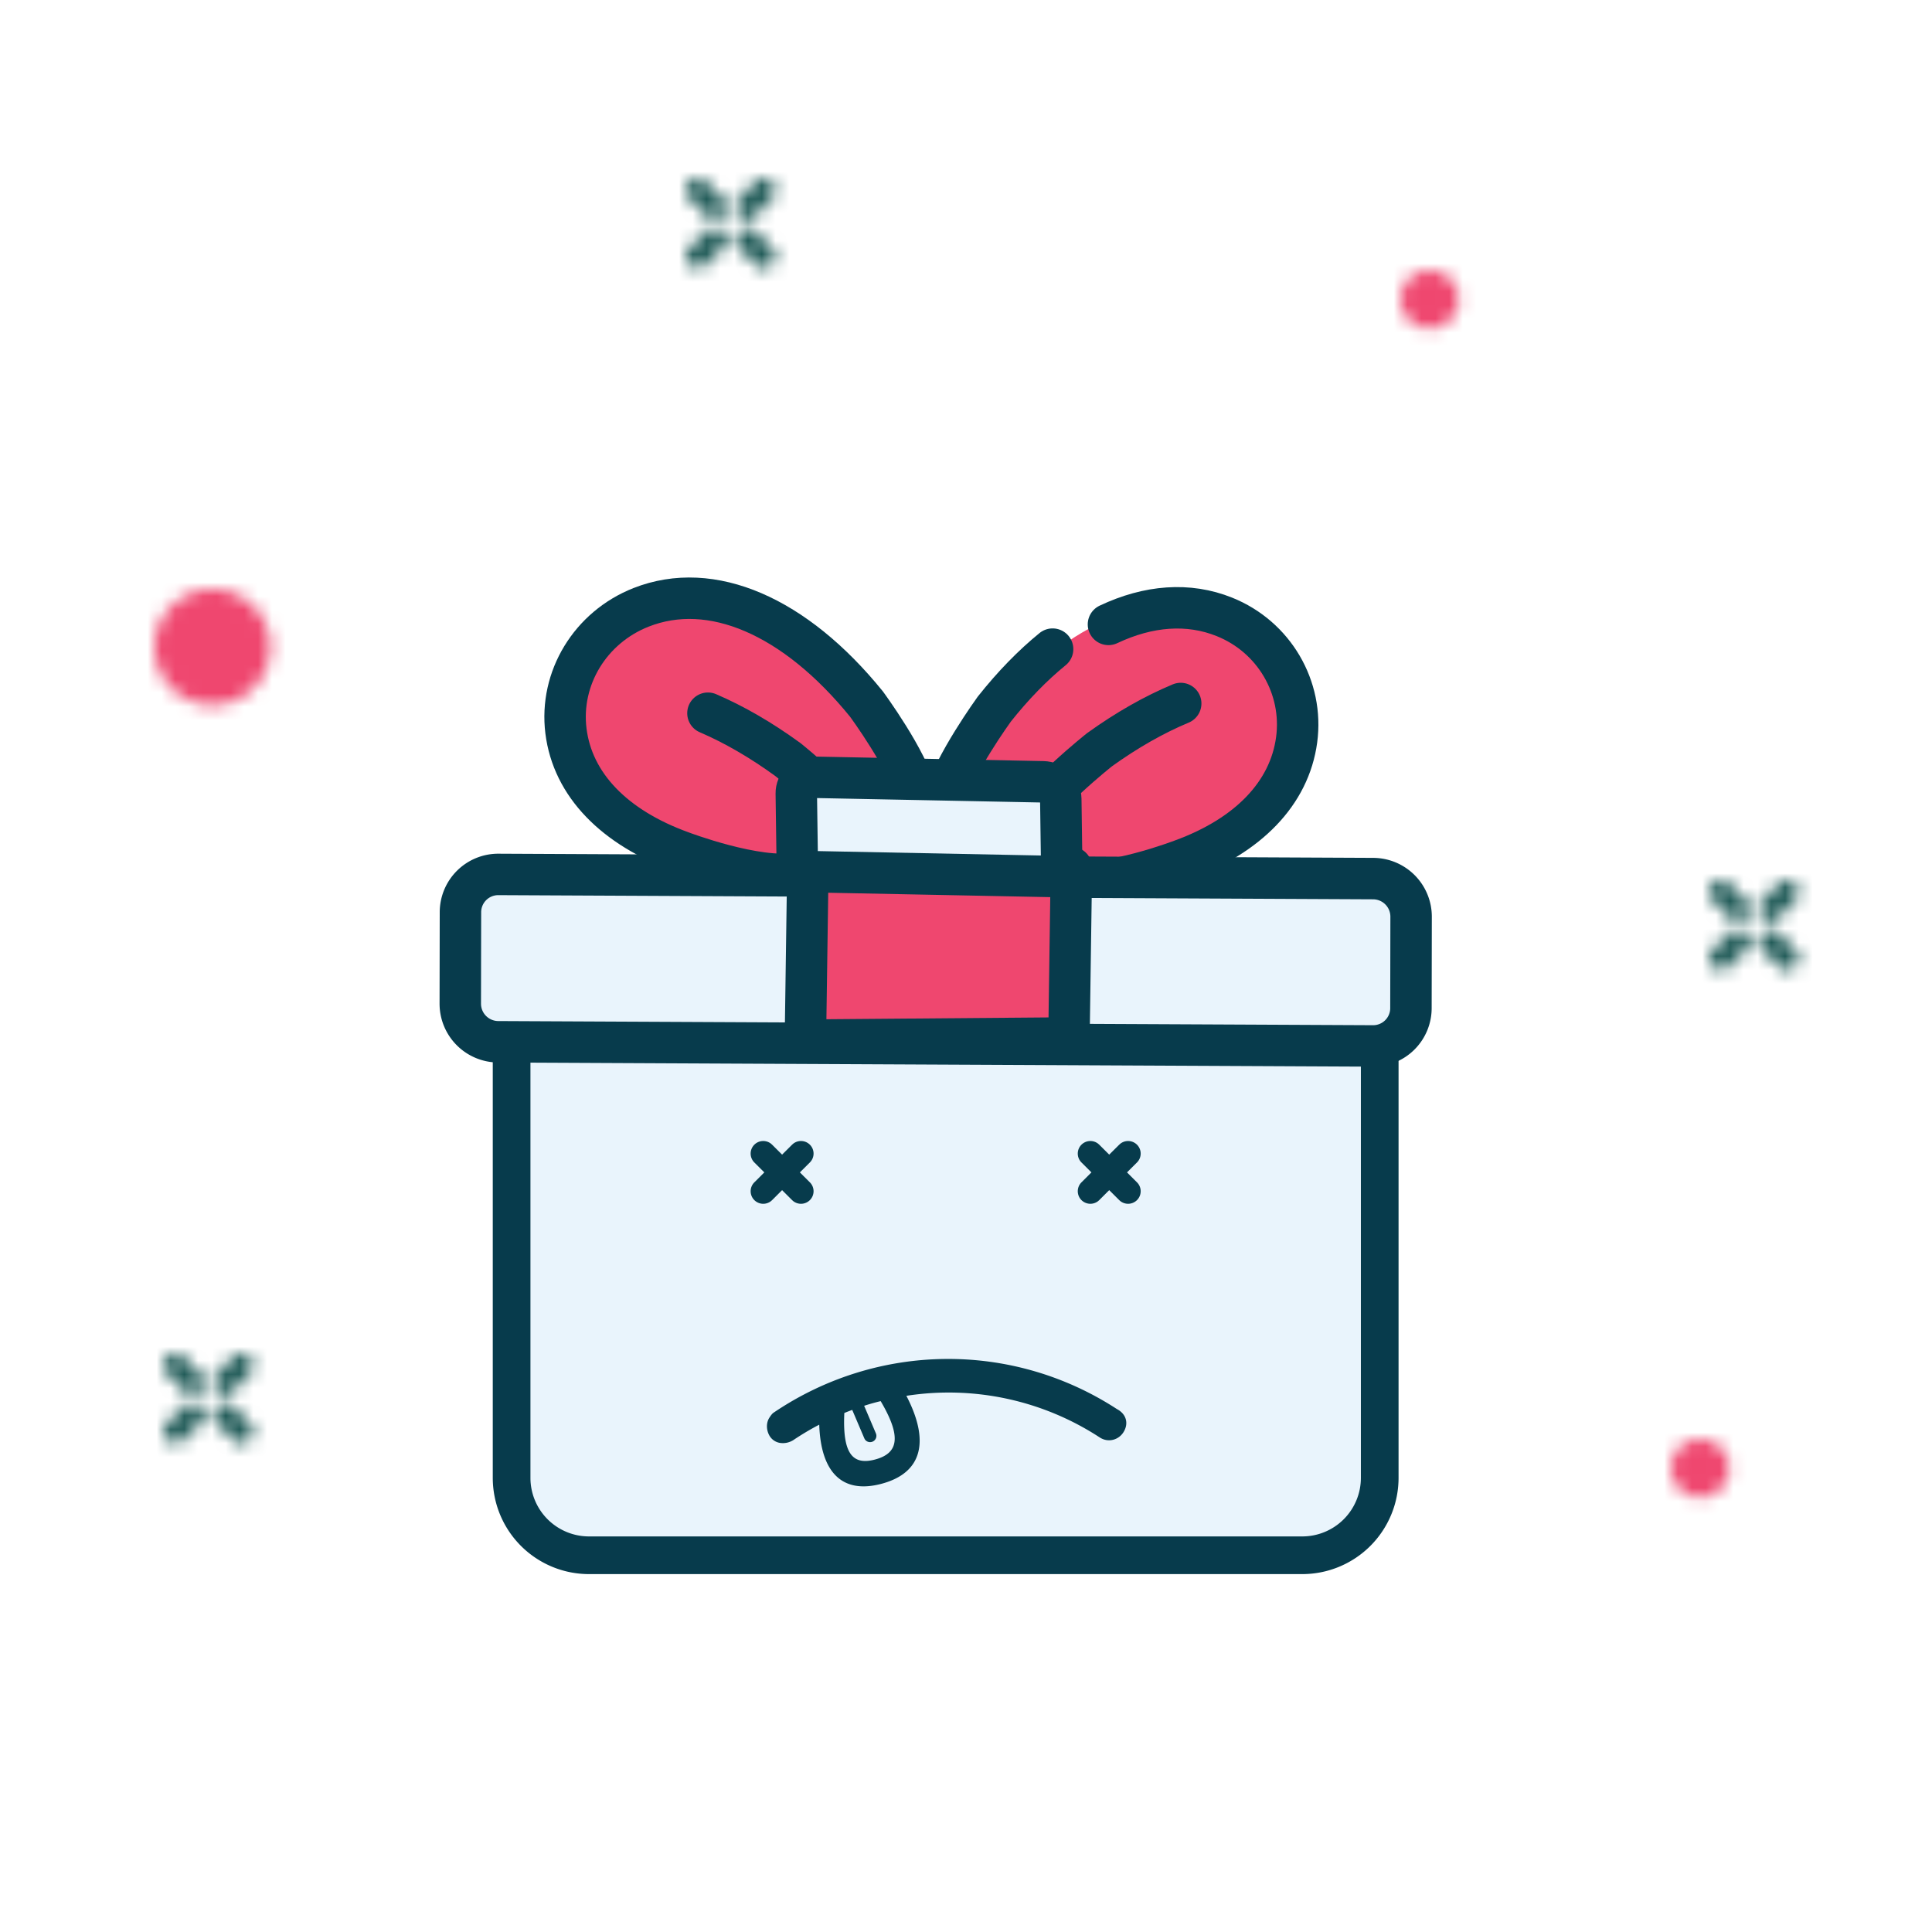 <svg width="140" height="140" viewBox="0 0 140 140" xmlns="http://www.w3.org/2000/svg" xmlns:xlink="http://www.w3.org/1999/xlink">
    <defs>
        <path d="M0 4.2a4.2 4.2 0 0 0 8.4 0 4.2 4.2 0 1 0-8.4 0z" id="mzltq639ka"/>
        <path d="M0 2.1a2.1 2.1 0 0 0 4.2 0 2.1 2.1 0 1 0-4.2 0z" id="esl5j48mmc"/>
        <path d="M0 2.1a2.1 2.1 0 0 0 4.2 0 2.1 2.1 0 1 0-4.2 0z" id="pyjy8a3the"/>
        <path d="M5.102.21 3.796 1.518l-.048.05c-.248.306-.208.779.104 1.089.33.33.84.356 1.14.056l1.307-1.307.046-.053c.248-.303.209-.776-.102-1.087A.886.886 0 0 0 5.621 0a.726.726 0 0 0-.519.21zM.265.266c-.33.33-.355.841-.057 1.14l1.309 1.308.052.046c.303.249.775.21 1.087-.103.33-.33.355-.84.056-1.14L1.404.21 1.353.162A.725.725 0 0 0 .887 0a.89.89 0 0 0-.622.266zm3.587 3.587c-.33.331-.356.842-.057 1.14l1.308 1.309.052.047c.303.25.776.209 1.088-.103.33-.33.356-.842.056-1.14L4.991 3.796 4.94 3.75a.73.73 0 0 0-.466-.161.884.884 0 0 0-.621.264zm-2.335-.055L.209 5.104l-.046.054c-.25.303-.21.776.102 1.088.33.33.84.355 1.14.056L2.71 4.993l.048-.05c.248-.305.21-.779-.103-1.09a.884.884 0 0 0-.62-.264.72.72 0 0 0-.52.21z" id="qyumei98kg"/>
        <path d="M5.102.21 3.796 1.518l-.048.05c-.248.306-.208.779.104 1.089.33.33.84.356 1.14.056l1.307-1.307.046-.053c.248-.303.209-.776-.102-1.087A.886.886 0 0 0 5.621 0a.726.726 0 0 0-.519.21zM.265.266c-.33.33-.355.841-.057 1.14l1.309 1.308.052.046c.303.249.775.21 1.087-.103.33-.33.355-.84.056-1.14L1.404.21 1.353.162A.725.725 0 0 0 .887 0a.89.89 0 0 0-.622.266zm3.587 3.587c-.33.331-.356.842-.057 1.14l1.308 1.309.052.047c.303.25.776.209 1.088-.103.33-.33.356-.842.056-1.14L4.991 3.796 4.94 3.75a.73.73 0 0 0-.466-.161.884.884 0 0 0-.621.264zm-2.335-.055L.209 5.104l-.046.054c-.25.303-.21.776.102 1.088.33.33.84.355 1.14.056L2.71 4.993l.048-.05c.248-.305.21-.779-.103-1.09a.884.884 0 0 0-.62-.264.72.72 0 0 0-.52.21z" id="dymwbu09di"/>
        <path d="M5.102.21 3.796 1.519l-.048.052c-.248.304-.208.777.104 1.088.329.33.839.355 1.138.056l1.308-1.307.047-.053c.249-.304.21-.776-.103-1.088A.881.881 0 0 0 5.621 0a.723.723 0 0 0-.519.21zM.264.267c-.328.33-.354.841-.056 1.14l1.308 1.308.053.047c.302.249.775.208 1.086-.103.331-.33.356-.84.057-1.14L1.404.21 1.353.163A.729.729 0 0 0 .886 0a.887.887 0 0 0-.622.266zm3.588 3.588c-.33.33-.356.84-.057 1.14l1.309 1.308.051.047c.303.248.775.21 1.087-.103.33-.33.356-.84.056-1.14L4.99 3.797l-.05-.047a.736.736 0 0 0-.467-.161.881.881 0 0 0-.621.265zm-2.336-.056L.209 5.105l-.046.053c-.25.304-.21.776.101 1.088.331.33.841.355 1.14.056l1.307-1.309.048-.05c.249-.305.208-.778-.104-1.089a.884.884 0 0 0-.62-.264.726.726 0 0 0-.52.208z" id="tyzkwa9vsk"/>
    </defs>
    <g fill="none" fill-rule="evenodd">
        <g transform="translate(11.2 42.7)">
            <mask id="vzzkyren1b" fill="#fff">
                <use xlink:href="#mzltq639ka"/>
            </mask>
            <path fill="#EF476F" mask="url(#vzzkyren1b)" d="M-4.2 11.9h16.1V-4.2H-4.2z"/>
        </g>
        <g transform="translate(101.5 19.6)">
            <mask id="0bttsp0msd" fill="#fff">
                <use xlink:href="#esl5j48mmc"/>
            </mask>
            <path fill="#EF476F" mask="url(#0bttsp0msd)" d="M-2.1 6.3h8.4v-8.4h-8.4z"/>
        </g>
        <g transform="translate(121.1 104.3)">
            <mask id="fc4d0pkx8f" fill="#fff">
                <use xlink:href="#pyjy8a3the"/>
            </mask>
            <path fill="#EF476F" mask="url(#fc4d0pkx8f)" d="M-2.1 6.3h8.4v-8.4h-8.4z"/>
        </g>
        <g transform="translate(11.851 98.086)">
            <mask id="to0x5vx4qh" fill="#fff">
                <use xlink:href="#qyumei98kg"/>
            </mask>
            <path fill="#215B58" mask="url(#to0x5vx4qh)" d="m3.253-10.061 13.31 13.316-13.31 13.317-13.308-13.317z"/>
        </g>
        <g transform="translate(123.851 63.786)">
            <mask id="kbva0p4wmj" fill="#fff">
                <use xlink:href="#dymwbu09di"/>
            </mask>
            <path fill="#215B58" mask="url(#kbva0p4wmj)" d="m3.253-10.061 13.31 13.316-13.31 13.317-13.308-13.317z"/>
        </g>
        <g transform="translate(49.7 12.924)">
            <mask id="ace0188aal" fill="#fff">
                <use xlink:href="#tyzkwa9vsk"/>
            </mask>
            <path fill="#215B58" mask="url(#ace0188aal)" d="m3.253-10.06 13.31 13.317-13.31 13.316-13.309-13.316z"/>
        </g>
        <path d="M42.685 112.7a5.61 5.61 0 0 1-5.612-5.61V70.857h59.414a3.492 3.492 0 0 1 3.493 3.492v32.741a5.611 5.611 0 0 1-5.612 5.61H42.685z" fill="#E9F4FC"/>
        <path d="M94.368 112.7H42.685a5.61 5.61 0 0 1-5.612-5.61V70.857h59.414a3.492 3.492 0 0 1 3.493 3.492v32.741a5.611 5.611 0 0 1-5.612 5.61z" stroke="#073B4C" stroke-width="2.73" stroke-linecap="round" stroke-linejoin="round"/>
        <path d="M77.087 63.718c2.949.564 8.458-1.46 8.458-1.46 4.869-1.701 7.911-4.756 8.406-8.648.484-3.816-1.758-7.518-5.451-9.005-2.685-1.08-5.643-.887-8.603.46-2.665 1.214-5.332 3.362-7.803 6.358 0 0-3.045 4.066-3.603 6.43" fill="#EF476F"/>
        <path d="M76.276 47.038c-1.438 1.17-2.859 2.624-4.226 4.348 0 0-2.99 4.127-3.577 6.497" fill="#FFD166"/>
        <path d="M76.276 47.038c-1.438 1.17-2.859 2.624-4.226 4.348 0 0-2.99 4.127-3.577 6.497" stroke="#073B4C" stroke-width="3.003" stroke-linecap="round" stroke-linejoin="round"/>
        <path d="M77.393 63.847c2.873.533 8.272-1.538 8.272-1.538 4.771-1.743 7.772-4.815 8.294-8.696.511-3.804-1.64-7.468-5.232-8.911-2.61-1.05-5.5-.827-8.404.545" fill="#EF476F"/>
        <path d="M77.393 63.847c2.873.533 8.272-1.538 8.272-1.538 4.771-1.743 7.772-4.815 8.294-8.696.511-3.804-1.64-7.468-5.232-8.911-2.61-1.05-5.5-.827-8.404.545" stroke="#073B4C" stroke-width="3.003" stroke-linecap="round" stroke-linejoin="round"/>
        <path d="M66.36 57.493c-.55-2.373-3.575-6.478-3.575-6.478-5.182-6.39-11.24-9.007-16.326-7.006-3.682 1.449-5.923 5.133-5.448 8.96.485 3.903 3.509 6.995 8.355 8.75 0 0 5.483 2.088 8.42 1.554" fill="#EF476F"/>
        <path d="M66.36 57.493c-.55-2.373-3.575-6.478-3.575-6.478-5.182-6.39-11.24-9.007-16.326-7.006-3.682 1.449-5.923 5.133-5.448 8.96.485 3.903 3.509 6.995 8.355 8.75 0 0 5.483 2.088 8.42 1.554M85.559 50.978c-1.923.803-3.898 1.921-5.883 3.349 0 0-4.433 3.508-5.707 5.889" stroke="#073B4C" stroke-width="3.003" stroke-linecap="round" stroke-linejoin="round"/>
        <path d="M62.728 60.89c-1.258-2.348-5.63-5.846-5.63-5.846-1.957-1.425-3.904-2.548-5.798-3.362" stroke="#073B4C" stroke-width="3.003" stroke-linecap="round" stroke-linejoin="round"/>
        <path d="m99.484 75.792-63.38-.301a2.76 2.76 0 0 1-2.75-2.76l.012-6.634a2.74 2.74 0 0 1 2.758-2.733l63.38.302a2.76 2.76 0 0 1 2.75 2.759l-.012 6.634a2.74 2.74 0 0 1-2.758 2.733" fill="#E9F4FC"/>
        <path d="m99.484 75.792-63.38-.301a2.76 2.76 0 0 1-2.75-2.76l.012-6.634a2.74 2.74 0 0 1 2.758-2.733l63.38.302a2.76 2.76 0 0 1 2.75 2.759l-.012 6.634a2.74 2.74 0 0 1-2.758 2.733z" stroke="#073B4C" stroke-width="3.003" stroke-linecap="round" stroke-linejoin="round"/>
        <path fill="#EF476F" d="m58.444 69.632.095-6.614 19.099-.156-.177 12.354-19.1.155.052-3.551z"/>
        <path stroke="#073B4C" stroke-width="3.003" stroke-linecap="round" stroke-linejoin="round" d="m58.444 69.632.095-6.614 19.099-.156-.177 12.354-19.1.155.052-3.551z"/>
        <path d="m58.923 56.323 16.673.33c.693.014 1.262.569 1.272 1.239l.078 5.633-19.165-.38-.079-5.649c-.01-.661.538-1.187 1.221-1.173" fill="#E9F4FC"/>
        <path d="m58.923 56.323 16.673.33c.693.014 1.262.569 1.272 1.239l.078 5.633-19.165-.38-.079-5.649c-.01-.661.538-1.187 1.221-1.173z" stroke="#073B4C" stroke-width="3.003" stroke-linecap="round" stroke-linejoin="round"/>
        <g fill="#073B4C" fill-rule="nonzero">
            <path d="M80.937 102.107c.71.375.86 1.08.463 1.692-.356.55-1.099.761-1.708.364a20.018 20.018 0 0 0-14.013-3.017c1.698 3.26 1.181 5.576-1.792 6.372-2.884.772-4.408-.854-4.522-4.28-.65.338-1.284.717-1.902 1.133-.28.165-.582.23-.905.193a1.078 1.078 0 0 1-.792-.516c-.247-.421-.253-.947-.016-1.313.08-.123.198-.306.338-.388 7.538-5.084 17.292-5.161 24.849-.24zm-18.318-.239.857 2.013a.457.457 0 0 1-.8.428l-.04-.073-.88-2.069c-.192.071-.382.145-.572.222l-.006.11c-.112 2.771.575 3.652 2.113 3.293l.123-.031c1.7-.455 1.924-1.65.403-4.23-.404.096-.802.21-1.198.337zM57.483 82.873a.913.913 0 0 1 1.204.076.908.908 0 0 1 0 1.286l-.724.721.724.722a.908.908 0 0 1 0 1.286.913.913 0 0 1-1.204.076l-.086-.076-.723-.722-.722.722-.086.076a.913.913 0 0 1-1.204-.076.908.908 0 0 1 0-1.286l.723-.722-.723-.72a.908.908 0 0 1 0-1.287.913.913 0 0 1 1.204-.076l.086.076.722.72.723-.72zM81.188 82.873a.913.913 0 0 1 1.203.076.908.908 0 0 1 0 1.286l-.724.721.724.722a.908.908 0 0 1 0 1.286.913.913 0 0 1-1.203.076l-.086-.076-.724-.722-.722.722-.086.076a.913.913 0 0 1-1.203-.076.908.908 0 0 1 0-1.286l.722-.722-.722-.72a.908.908 0 0 1 0-1.287.913.913 0 0 1 1.203-.076l.086.076.722.72.724-.72z"/>
        </g>
    </g>
</svg>
